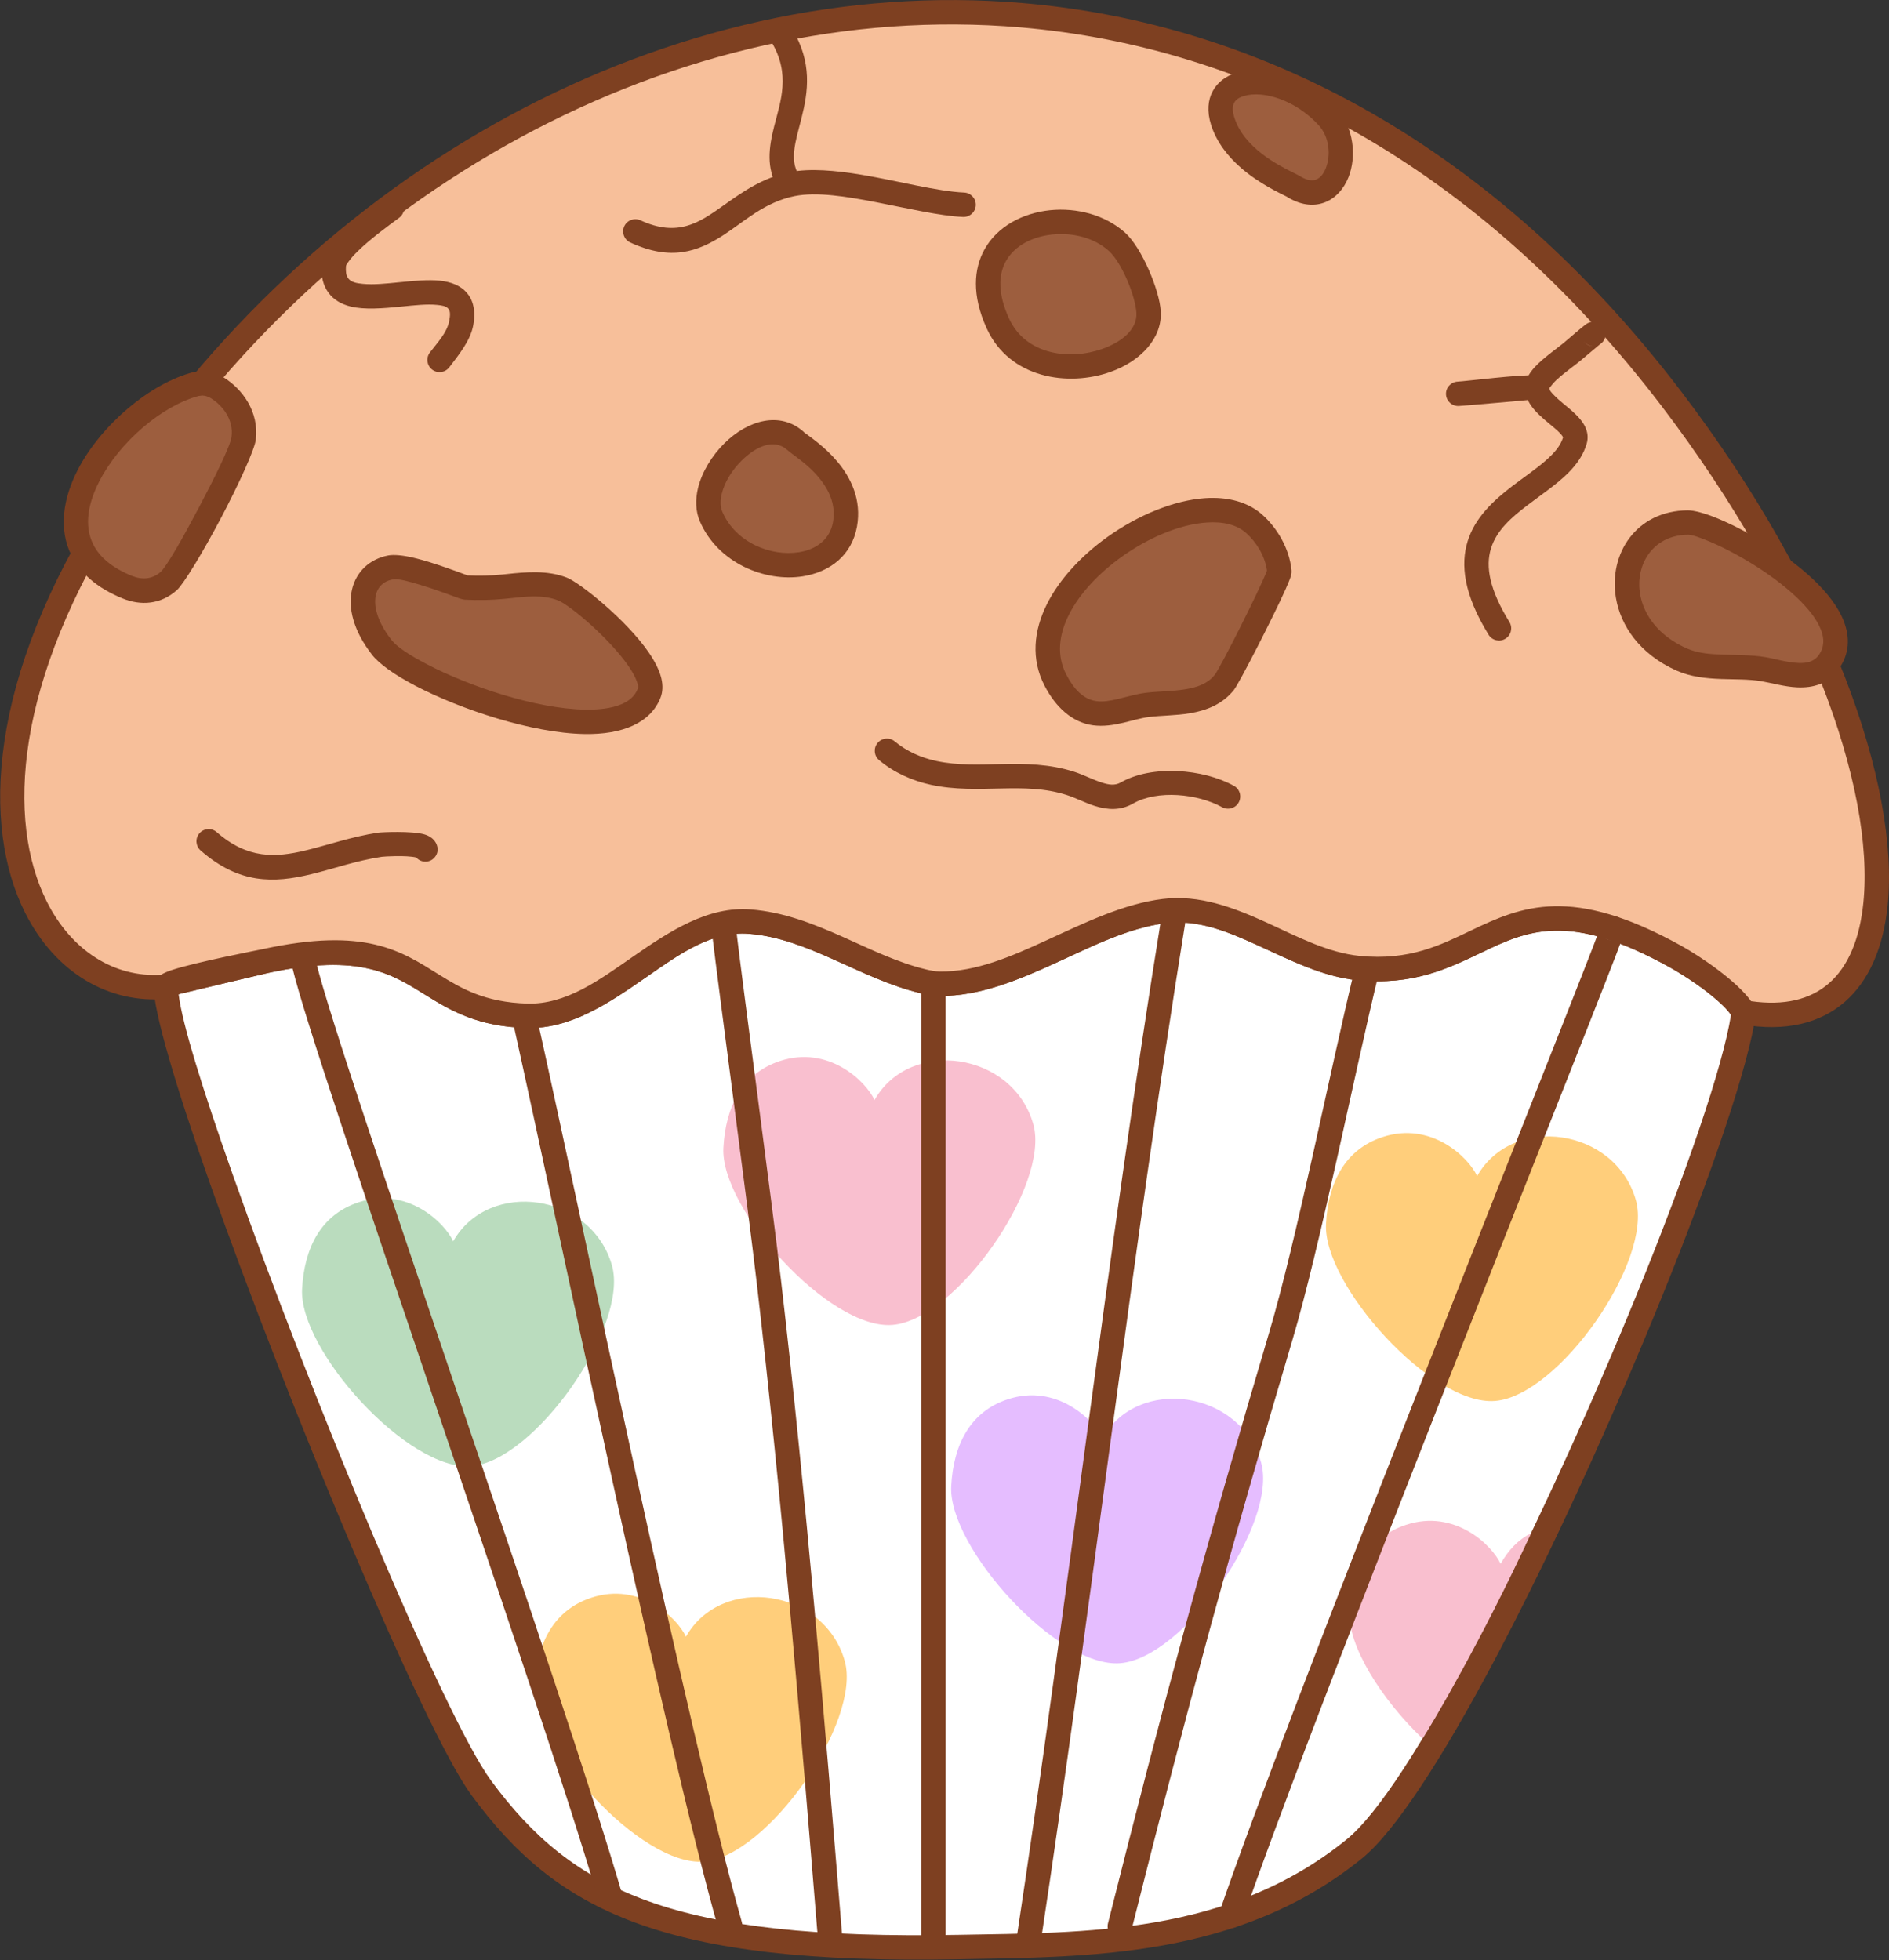 <?xml version="1.0" encoding="UTF-8" standalone="no"?><!DOCTYPE svg PUBLIC "-//W3C//DTD SVG 1.1//EN" "http://www.w3.org/Graphics/SVG/1.1/DTD/svg11.dtd"><svg width="100%" height="100%" viewBox="0 0 2579 2676" version="1.1" xmlns="http://www.w3.org/2000/svg" xmlns:xlink="http://www.w3.org/1999/xlink" xml:space="preserve" xmlns:serif="http://www.serif.com/" style="fill-rule:evenodd;clip-rule:evenodd;stroke-linejoin:round;stroke-miterlimit:2;"><rect x="0" y="0" width="2579" height="2676" fill="#333333" stroke="none"/><g id="Muffin-Vanilla"><path d="M2380.63,1382.2c-14.118,-26.953 -66.729,-61.56 -92.977,-76.169c-239.776,-133.451 -253.646,33.369 -432.714,15.684c-90.72,-8.96 -171.796,-89.299 -265.292,-77.872c-102.922,12.579 -203.744,100.575 -306.737,99.209c-7.479,-0.099 -15.179,-1.563 -22.364,-3.283c-81.062,-19.398 -151.363,-74.804 -236.977,-81.519c-109.152,-8.56 -191.896,131.681 -303.865,128.571c-155.895,-4.33 -135.238,-123 -357.21,-74.772c-9.214,2.002 -136.031,26.17 -136.031,35.015c-0,112.314 338.046,968.19 430.649,1093.99c113.768,154.549 254.067,224.75 651.98,217.225c174.644,-3.303 375.441,-0.245 540.146,-134.177c147.795,-120.181 504.236,-943.971 531.392,-1141.9Z" style="fill:#fff;"/><path d="M2397.14,1384.47c0.471,-3.434 -0.14,-6.929 -1.748,-9.999c-15.232,-29.08 -71.316,-67.237 -99.636,-82.999c-75.547,-42.047 -129.905,-55.192 -173.837,-54.221c-44.462,0.982 -78.642,16.422 -113.555,33.117c-41.414,19.804 -84.056,41.454 -151.789,34.765c-43.586,-4.305 -84.715,-26.152 -126.318,-45.155c-46.143,-21.077 -92.812,-38.763 -142.634,-32.674c-53.078,6.487 -105.731,32.096 -158.277,56.232c-48.611,22.328 -97.08,43.507 -146.217,42.855c-6.259,-0.083 -12.692,-1.387 -18.706,-2.827c-39.54,-9.462 -76.406,-27.833 -113.877,-44.53c-40.139,-17.887 -80.941,-33.887 -125.676,-37.395c-58.296,-4.572 -110.074,29.281 -161.694,65.173c-45.331,31.519 -90.496,64.811 -143.011,63.353c-58.363,-1.622 -90.226,-20.555 -120.82,-39.575c-51.698,-32.138 -99.973,-65.333 -240.392,-34.823c-7.472,1.623 -91.229,17.696 -124.439,28.624c-10.269,3.379 -16.951,7.403 -19.397,9.914c-4.221,4.331 -5.323,8.936 -5.323,12.763c0,34.386 30.45,137.236 76.469,267.604c105.788,299.686 292.252,747.73 357.425,836.265c116.28,157.963 259.015,231.7 665.717,224.009c178.033,-3.367 382.445,-1.379 550.346,-137.91c45.265,-36.807 110.251,-137.895 179.029,-267.353c158.163,-297.7 339.234,-745.812 358.36,-885.213Zm-2153.3,-27.099c24.913,-5.953 115.269,-27.526 122.194,-29.031c125.948,-27.365 169.345,1.733 215.715,30.559c34.783,21.624 71.14,42.743 137.493,44.586c59.457,1.652 111.643,-33.62 162.966,-69.305c45.036,-31.314 89.198,-63.299 140.058,-59.31c40.881,3.206 78.035,18.266 114.716,34.611c39.349,17.534 78.164,36.565 119.686,46.502c8.357,1.999 17.324,3.623 26.022,3.738c53.856,0.715 107.293,-21.421 160.573,-45.895c49.344,-22.665 98.563,-47.343 148.407,-53.435c43.675,-5.338 84.29,11.431 124.74,29.907c44.99,20.55 89.758,43.352 136.891,48.007c75.522,7.458 123.27,-15.784 169.446,-37.865c30.779,-14.718 60.714,-28.998 99.912,-29.864c39.728,-0.878 88.571,11.998 156.89,50.022c15.1,8.404 39.305,23.702 59.173,40.185c10.055,8.342 19.078,16.831 24.549,24.863l0.001,0.001c-22.864,143.841 -199.788,578.273 -353.925,868.397c-65.964,124.159 -127.211,221.829 -170.623,257.13c-161.51,131.333 -358.691,127.205 -529.947,130.444c-389.126,7.359 -526.986,-59.305 -638.242,-210.442c-64.472,-87.583 -248.186,-531.133 -352.837,-827.6c-40.251,-114.028 -69.066,-205.842 -73.858,-246.205Z" style="fill:#7e4021;"/><path d="M2380.63,1382.2c-14.118,-26.953 -66.729,-61.56 -92.977,-76.169c-239.776,-133.451 -253.646,33.369 -432.714,15.684c-90.72,-8.96 -171.796,-89.299 -265.292,-77.872c-102.922,12.579 -203.744,100.575 -306.737,99.209c-7.479,-0.099 -15.179,-1.563 -22.364,-3.283c-81.062,-19.398 -151.363,-74.804 -236.977,-81.519c-109.152,-8.56 -191.896,131.681 -303.865,128.571c-155.895,-4.33 -135.238,-123 -357.21,-74.772c-9.214,2.002 -136.031,26.17 -136.031,35.015c-180.679,16.894 -329.643,-255.954 -70.011,-660.88c472.393,-736.75 1488.47,-978.427 2125.89,-141.207c334.424,439.256 371.978,884.277 98.293,837.223Z" style="fill:#f7bf9a;"/><path d="M238.428,1358.66c11.126,-2.658 119.974,-28.664 127.601,-30.321c125.948,-27.365 169.345,1.733 215.715,30.559c34.783,21.624 71.14,42.743 137.493,44.586c59.457,1.652 111.643,-33.62 162.966,-69.305c45.036,-31.314 89.198,-63.299 140.058,-59.31c40.881,3.206 78.035,18.266 114.716,34.611c39.349,17.534 78.164,36.565 119.686,46.502c8.357,1.999 17.324,3.623 26.022,3.738c53.856,0.715 107.293,-21.421 160.573,-45.895c49.344,-22.665 98.563,-47.343 148.407,-53.435c43.675,-5.338 84.29,11.431 124.74,29.907c44.99,20.55 89.758,43.352 136.891,48.007c75.522,7.458 123.27,-15.784 169.446,-37.865c30.779,-14.718 60.714,-28.998 99.912,-29.864c39.728,-0.878 88.571,11.998 156.89,50.022c15.1,8.404 39.305,23.702 59.173,40.185c11.866,9.845 22.294,19.893 27.145,29.155c2.409,4.599 6.824,7.812 11.94,8.692c60.744,10.443 107.48,-1.845 140.72,-30.668c32.735,-28.385 52.733,-73.601 58.633,-131.951c16.461,-162.791 -77.625,-433.261 -281.562,-701.126c-258.306,-339.277 -578.205,-503.309 -899.47,-530.668c-481.484,-41.005 -966.8,225.514 -1253.7,672.975c-160.301,250.008 -166.99,451.52 -108.332,568.628c41.436,82.723 115.124,125.211 193.924,117.843c4.102,-0.384 7.741,-2.232 10.418,-5.002Zm2152.26,8.251c-19.823,-27.819 -69.01,-61.012 -94.933,-75.44c-75.547,-42.047 -129.905,-55.192 -173.837,-54.221c-44.462,0.982 -78.642,16.422 -113.555,33.117c-41.414,19.804 -84.056,41.454 -151.789,34.765c-43.586,-4.305 -84.715,-26.152 -126.318,-45.155c-46.143,-21.077 -92.812,-38.763 -142.634,-32.674c-53.078,6.487 -105.731,32.096 -158.277,56.232c-48.611,22.328 -97.08,43.507 -146.217,42.855c-6.259,-0.083 -12.692,-1.387 -18.706,-2.827c-39.54,-9.462 -76.406,-27.833 -113.877,-44.53c-40.139,-17.887 -80.941,-33.887 -125.676,-37.395c-58.296,-4.572 -110.074,29.281 -161.694,65.173c-45.331,31.519 -90.496,64.811 -143.011,63.353c-58.363,-1.622 -90.226,-20.555 -120.82,-39.575c-51.698,-32.138 -99.973,-65.333 -240.392,-34.823c-7.472,1.623 -91.229,17.696 -124.439,28.624c-6.319,2.079 -11.279,4.402 -14.73,6.469c-63.757,3.83 -122.221,-32.746 -155.892,-99.969c-55.35,-110.502 -44.672,-299.799 106.589,-535.707c279.966,-436.638 752.977,-697.767 1222.82,-657.754c312.951,26.651 624.154,187.148 875.777,517.647c197.372,259.243 290.849,520.029 274.919,677.581c-4.897,48.433 -20.135,86.559 -47.306,110.12c-25.333,21.966 -60.742,30.515 -105.998,24.134Zm-2147.65,-18.11l-0.008,0.068l0.007,-0.046l0.001,-0.022Zm0.07,-0.89l-0.012,0.169l0.012,-0.14l0,-0.029Z" style="fill:#7e4021;"/><path d="M533.101,774.734c23.008,-4.344 99.581,27.221 102.383,27.363c17.193,0.872 34.669,0.61 51.817,-1.117c2.046,-0.206 4.094,-0.396 6.139,-0.618c24.429,-2.65 50.379,-5.452 74.231,3.709c24.033,9.23 133.704,103.206 118.672,142.163c-37.616,97.486 -324.62,-10.802 -364.945,-62.163c-41.926,-53.399 -28.45,-101.754 11.703,-109.337Z" style="fill:#9d5e3e;"/><path d="M638.348,785.546l-0.238,-0.081c-10.499,-3.71 -45.809,-17.399 -73.31,-23.937c-14.364,-3.414 -27.042,-4.634 -34.791,-3.171c-50.294,9.497 -74.233,69.123 -21.721,136.006c9.377,11.942 30.467,27.132 58.846,41.94c61.778,32.235 158.962,64.685 231.141,65.867c51.163,0.838 90.122,-14.96 103.618,-49.936c2.903,-7.525 3.349,-16.311 1.057,-25.998c-2.528,-10.681 -8.635,-22.942 -17.338,-35.591c-30.589,-44.462 -93.973,-95.223 -111.965,-102.133c-26.36,-10.124 -55.006,-7.648 -82.004,-4.719c-2.003,0.217 -4.008,0.403 -6.011,0.605c-15.646,1.575 -31.578,1.861 -47.284,1.148Zm-102.154,5.565c7.633,-1.441 22.209,2.789 37.3,7.304c21.482,6.428 43.556,14.903 52.375,18.074c4.855,1.745 8.043,2.217 8.771,2.253c18.027,0.914 36.35,0.632 54.331,-1.179c2.089,-0.21 4.179,-0.405 6.267,-0.631c21.862,-2.372 45.113,-5.5 66.458,2.698c15.654,6.012 69.84,51.223 96.455,89.908c5.147,7.481 9.234,14.66 11.457,21.25c1.212,3.593 2.218,6.771 1.186,9.446c-3.975,10.301 -12.178,17.05 -22.879,21.453c-13.377,5.503 -30.258,7.463 -49.094,7.154c-67.573,-1.107 -158.432,-31.913 -216.267,-62.09c-22.885,-11.941 -40.486,-23.342 -48.047,-32.972c-31.526,-40.153 -28.506,-76.966 1.687,-82.668l0,0Z" style="fill:#7e4021;"/><path d="M268.579,524.088c-2.427,1.096 5.133,-0.89 7.709,-0.766c6.93,0.332 13.656,2.038 19.921,5.888c20.878,12.828 40.386,37.842 36.459,69.319c-3.147,25.229 -84.639,179.028 -102.38,194.822c-16.753,14.914 -37.429,16.082 -56.489,8.337c-158.413,-64.371 -14.046,-250.053 94.78,-277.6Z" style="fill:#9d5e3e;"/><path d="M269.345,507.439c-1.598,-0.076 -3.231,0.081 -4.856,0.492c-58.262,14.748 -126.316,71.497 -158.324,133.503c-20.583,39.874 -26.196,81.742 -8.695,116.76c11.663,23.339 33.708,44.165 70.055,58.934c24.938,10.133 51.926,8.185 73.845,-11.329c9.347,-8.321 36.103,-52.625 60.322,-98.545c24.218,-45.917 45.857,-93.37 47.515,-106.662c4.831,-38.724 -18.588,-69.8 -44.273,-85.582c-8.767,-5.387 -18.15,-7.871 -27.848,-8.336c-1.533,-0.073 -5.173,0.391 -7.741,0.765Zm2.767,33.09l4.062,-0.511c3.924,0.257 7.753,1.207 11.31,3.392c16.072,9.876 31.669,28.824 28.646,53.056c-1.49,11.938 -22.17,53.996 -43.921,95.237c-21.75,41.237 -44.61,81.727 -53.004,89.2c-11.587,10.316 -25.948,10.701 -39.132,5.344c-27.02,-10.979 -44.116,-25.605 -52.786,-42.954c-13.002,-26.016 -6.794,-56.946 8.497,-86.569c27.51,-53.292 85.188,-102.712 135.413,-116.091l0.915,-0.104Zm8.3,-4.704c-1.202,1.217 -2.611,2.262 -4.199,3.078c1.919,-0.97 3.256,-2.065 4.199,-3.078Z" style="fill:#7e4021;"/><path d="M1085.9,601.832c1.011,3.819 80.133,45.452 67.689,114.273c-14.343,79.328 -146.927,71.859 -182.713,-10.758c-22.782,-52.594 64.28,-148.566 115.024,-103.515Z" style="fill:#9d5e3e;"/><path d="M1098.29,590.696c-0.408,-0.471 -0.851,-0.911 -1.32,-1.328c-32.001,-28.41 -75.997,-15.708 -107.858,15.744c-17.384,17.16 -30.809,39.458 -36.077,60.988c-3.982,16.275 -3.373,32.191 2.553,45.872c24.632,56.866 89.098,82.963 140.398,74.873c36.907,-5.821 66.906,-28.491 74.009,-67.774c6.606,-36.533 -8.127,-66.736 -27.028,-89.137c-17.092,-20.258 -37.373,-33.721 -44.543,-39.134l-0.134,-0.104Zm-23.504,23.512c2.038,1.847 5.427,4.566 9.94,7.848c9.275,6.744 25.065,18.602 37.323,35.125c10.962,14.774 19.197,33.548 15.144,55.959c-4.372,24.181 -23.681,37.195 -46.4,40.778c-38.136,6.015 -86.307,-12.921 -104.618,-55.195c-3.188,-7.359 -2.904,-15.947 -0.762,-24.701c3.918,-16.012 14.188,-32.426 27.117,-45.188c18.702,-18.462 43.525,-31.216 62.31,-14.539l-0.054,-0.087Z" style="fill:#7e4021;"/><path d="M1767.08,255.337c-2.317,-3.106 -79.322,-31.422 -97.768,-89.891c-21.262,-67.395 82.517,-71.953 143.207,-5.894c38.636,42.054 11.387,129.265 -45.439,95.785Z" style="fill:#9d5e3e;"/><path d="M1757.18,268.748c0.46,0.341 0.938,0.657 1.433,0.949c19.933,11.744 37.403,11.894 51.353,6.106c13.843,-5.743 24.789,-17.957 31.114,-33.881c11.168,-28.116 7.45,-67.8 -16.294,-93.646c-41.476,-45.145 -101.167,-59.834 -136.615,-48.981c-15.008,4.595 -26.345,13.43 -32.719,25.568c-6.122,11.658 -7.95,26.867 -2.041,45.597c7.596,24.078 23.631,43.857 41.478,59.258c24.737,21.346 52.664,34.065 61.752,38.744l0.539,0.286Zm19.333,-27.205c-0.352,-0.255 -0.728,-0.512 -1.132,-0.769c-1.522,-0.966 -5.101,-2.761 -10.16,-5.282c-19.221,-9.579 -66.823,-33.224 -80.021,-75.061c-2.599,-8.236 -2.929,-14.944 -0.237,-20.071c2.44,-4.645 7.222,-7.433 12.966,-9.192c26.801,-8.205 70.952,5.527 102.31,39.66c14.891,16.208 16.866,41.156 9.862,58.789c-2.763,6.956 -6.863,12.889 -12.909,15.398c-5.713,2.37 -12.61,1.076 -20.68,-3.473l0.001,0.001Z" style="fill:#7e4021;"/><path d="M1525.2,330.344c19.929,18.037 41.291,69.464 42.924,95.518c4.649,74.209 -160.684,114.864 -205.874,15.485c-59.033,-129.818 95.615,-171.941 162.95,-111.003Z" style="fill:#9d5e3e;"/><path d="M1536.38,317.987c-26.97,-24.408 -66.073,-34.727 -102.755,-30.993c-37.613,3.829 -72.228,22.382 -89.513,53.52c-14.661,26.412 -17.602,62.509 2.963,107.732c31.006,68.187 110.944,80.251 169.207,59.441c41.684,-14.887 70.755,-46.44 68.473,-82.867c-1.828,-29.178 -26.055,-86.634 -48.375,-106.833Zm-22.367,24.715c17.54,15.874 36.037,61.272 37.474,84.202c1.438,22.968 -20.134,40.005 -46.417,49.392c-43.641,15.588 -104.426,9.227 -127.652,-41.848c-14.858,-32.674 -14.755,-58.673 -4.162,-77.756c12.177,-21.936 37.247,-33.839 63.745,-36.536c27.425,-2.792 56.848,4.296 77.012,22.546Z" style="fill:#7e4021;"/><path d="M2304.17,713.393c38.092,-0.384 247.959,112.42 192.661,190.382c-21.569,30.409 -62.513,14.336 -89.708,9.786c-35.596,-5.955 -77.571,1.883 -111.402,-13.229c-110.709,-49.455 -89.686,-185.949 8.449,-186.939Z" style="fill:#9d5e3e;"/><path d="M2304,696.727c-70.439,0.711 -107.924,59.571 -97.83,119.492c6.404,38.018 32.334,76.808 82.753,99.33c18.841,8.417 39.895,10.737 61.25,11.488c18.434,0.648 37.086,0.1 54.199,2.963c14.155,2.368 31.911,7.607 48.913,8.425c21.962,1.057 42.637,-4.561 57.14,-25.008c14.548,-20.511 15.561,-42.814 6.802,-65.434c-7.427,-19.182 -22.514,-38.798 -41.906,-57.126c-37.995,-35.908 -92.558,-67.382 -130.05,-82.928c-18.284,-7.582 -33.151,-11.284 -41.271,-11.202Zm0.337,33.332c5.595,-0.057 15.567,3.436 28.166,8.661c34.558,14.33 84.9,43.265 119.922,76.363c15.377,14.533 27.828,29.726 33.718,44.936c4.558,11.772 4.665,23.439 -2.907,34.114c-7.07,9.968 -17.642,11.513 -28.349,10.997c-15.662,-0.753 -31.975,-5.825 -45.015,-8.007c-18.483,-3.092 -38.617,-2.699 -58.527,-3.399c-16.99,-0.597 -33.837,-1.914 -48.827,-8.61c-28.838,-12.882 -47.604,-32.33 -57.134,-53.598c-20.695,-46.187 3.441,-100.897 58.953,-101.457Z" style="fill:#7e4021;"/><path d="M1712.8,715.607c16.607,15.003 31.214,38.308 33.907,64.505c0.748,7.281 -66.432,140.474 -75.088,151.43c-25.255,31.965 -72.587,26.638 -105.3,30.848c-23.609,3.039 -48.091,14.605 -71.914,11.327c-23.222,-3.194 -41.016,-21.048 -53.507,-45.228c-64.517,-124.885 188.368,-288.355 271.902,-212.882Z" style="fill:#9d5e3e;"/><path d="M1723.97,703.24c-19.849,-17.934 -47.539,-25.231 -78.858,-23.092c-42.217,2.884 -91.477,23.085 -133.499,53.222c-35.078,25.156 -65.042,57.159 -82.09,91.071c-18.436,36.671 -22.091,75.589 -3.437,111.698c15.22,29.461 37.749,50.197 66.043,54.09c13.928,1.916 28.071,-0.245 42.16,-3.591c11.476,-2.725 22.911,-6.27 34.153,-7.717c16.541,-2.129 36.774,-1.883 56.068,-5.109c23.151,-3.871 44.86,-12.544 60.183,-31.938c7.114,-9.004 52.972,-98.24 70.531,-137.459c3.953,-8.829 6.534,-15.443 7.364,-18.581c0.903,-3.418 0.845,-5.959 0.694,-7.426c-3.134,-30.494 -19.982,-57.703 -39.312,-75.168l-0,-0Zm5.799,75.753l-0.302,0.831c-10.097,26.16 -63.377,131.826 -70.929,141.385c-9.935,12.574 -24.515,17.217 -39.525,19.726c-18.864,3.155 -38.653,2.843 -54.826,4.925c-12.367,1.592 -24.977,5.349 -37.6,8.347c-10.011,2.377 -20.019,4.361 -29.915,2.999c-18.157,-2.498 -31.204,-17.46 -40.971,-36.366c-13.605,-26.336 -9.843,-54.681 3.603,-81.427c14.833,-29.505 41.215,-57.068 71.735,-78.956c36.696,-26.316 79.479,-44.535 116.344,-47.053c21.407,-1.462 40.673,2.312 54.24,14.569l0,0.001c13.283,12 25.178,30.278 28.146,51.019Z" style="fill:#7e4021;"/><path d="M2134.04,597.135c-3.676,12.163 -12.82,22.074 -23.796,31.688c-13.504,11.829 -29.873,22.855 -45.542,34.818c-26.758,20.429 -51.159,43.691 -60.93,75.225c-9.774,31.546 -5.697,72.2 28.575,127.775c4.828,7.83 15.104,10.266 22.934,5.438c7.83,-4.828 10.266,-15.105 5.438,-22.934c-27.092,-43.934 -32.834,-75.476 -25.107,-100.414c7.73,-24.948 28.147,-42.433 49.318,-58.595c19.781,-15.102 40.519,-28.916 55.955,-44.325c12.106,-12.085 21.131,-25.223 25.391,-40.131c2.274,-7.96 1.357,-15.706 -2.29,-23.286c-3.521,-7.316 -10.222,-14.718 -18.416,-21.898c-7.525,-6.593 -16.427,-13.208 -23.274,-20.287c-3.316,-3.43 -6.767,-6.472 -6.979,-10.356c0.958,-1.271 5.681,-7.439 9.568,-11.027c12.195,-11.255 28.53,-22.369 35.317,-28.491c1.782,-1.606 21.73,-18.255 24.264,-20.37c0.435,-0.273 0.858,-0.571 1.271,-0.891c7.271,-5.634 8.6,-16.112 2.966,-23.383c-0.764,-0.985 -11.517,-11.885 -23.877,-2.685c-4.304,3.204 -24.86,20.692 -26.948,22.576c-8.162,7.361 -29.633,21.829 -42.185,35.254c-8.459,9.048 -13.141,18.473 -13.635,25.984c-0.622,9.454 2.384,18.462 8.24,26.912c6.13,8.846 15.833,17.222 25.448,25.202c5.069,4.206 10.075,8.301 14.019,12.453c1.283,1.351 2.437,2.688 3.356,4.052c0.32,0.476 0.718,1.272 0.919,1.696Zm41.528,-124.575c-4.988,0.012 -9.925,-2.208 -13.214,-6.451c2.584,3.334 6.593,6.559 13.214,6.451Z" style="fill:#7e4021;"/><path d="M2089.3,545.907c4.413,1.576 9.46,1.288 13.847,-1.212c7.992,-4.555 10.781,-14.742 6.226,-22.733c-1.501,-2.634 -6.002,-8.31 -16.041,-9.297c-16.663,-1.639 -90.547,7.645 -103.437,8.361c-9.184,0.51 -16.227,8.381 -15.716,17.565c0.51,9.185 8.381,16.227 17.565,15.717c11.578,-0.643 88.999,-7.627 97.556,-8.401Zm-7.51,-5.392l0.002,0.002l-0.032,-0.042l0.03,0.04Zm-0.508,-0.68l0.028,0.038l-0.32,-0.474l0.292,0.436Zm-0.436,-0.652l-0.432,-0.714c0.135,0.237 0.279,0.476 0.432,0.714Z" style="fill:#7e4021;"/><path d="M1684.66,1072.89c-42.012,-23.275 -112.083,-28.961 -154.494,-4.638c-8.224,4.717 -16.795,3.038 -25.308,0.352c-12.982,-4.095 -25.912,-10.976 -38.249,-14.916c-33.613,-10.733 -66.447,-11.189 -99.179,-10.517c-29.658,0.608 -59.212,2.214 -89.216,-4.233c-20.394,-4.382 -40.538,-13.203 -56.556,-26.658c-7.043,-5.916 -17.565,-5.001 -23.481,2.042c-5.917,7.044 -5.002,17.565 2.042,23.482c20.134,16.913 45.356,28.215 70.992,33.724c32.595,7.004 64.683,5.63 96.903,4.969c29.146,-0.598 58.425,-0.613 88.355,8.945c12.373,3.951 25.342,10.845 38.362,14.952c17.496,5.518 35.016,6.468 51.919,-3.227c33.435,-19.176 88.635,-13.469 121.755,4.881c8.047,4.458 18.198,1.544 22.656,-6.502c4.458,-8.046 1.545,-18.198 -6.501,-22.656Z" style="fill:#7e4021;"/><path d="M1316.29,262.891c-36.554,-1.562 -89.639,-15.848 -139.759,-24.255c-36.104,-6.055 -70.786,-9.019 -97.763,-3.686c-37.611,7.434 -65.38,27.367 -91.638,45.984c-32.052,22.725 -61.5,43.498 -112.726,19.856c-8.352,-3.855 -18.262,-0.204 -22.117,8.148c-3.854,8.352 -0.203,18.262 8.149,22.117c55.937,25.817 92.254,12.447 127.107,-10.012c28.856,-18.594 56.182,-45.188 97.689,-53.393c29.941,-5.919 70.518,0.604 110.951,8.449c43.652,8.469 87.132,18.747 118.684,20.095c9.191,0.392 16.971,-6.75 17.363,-15.94c0.393,-9.191 -6.75,-16.971 -15.94,-17.363Z" style="fill:#7e4021;"/><path d="M1090.29,238.608c-6.261,-10.599 -7.158,-21.497 -5.98,-32.785c1.47,-14.084 5.962,-28.697 9.849,-44.123c9.139,-36.269 15.234,-76.192 -12.683,-122.169c-4.774,-7.863 -15.034,-10.37 -22.896,-5.596c-7.863,4.774 -10.37,15.034 -5.596,22.896c27.012,44.488 12.437,82.076 3.919,115.818c-7.436,29.458 -10.829,56.645 4.687,82.912c4.678,7.92 14.907,10.552 22.827,5.874c7.92,-4.679 10.552,-14.907 5.873,-22.827Z" style="fill:#7e4021;"/><path d="M525.19,270.508c-18.899,13.862 -50.93,37.544 -69.05,58.048c-10.492,11.873 -16.397,23.591 -17.039,32.586c-1.232,17.248 2.764,29.615 9.433,38.606c6.935,9.349 17.106,15.449 29.839,18.661c18.915,4.771 44.65,2.692 70.02,0.143c17.425,-1.75 34.643,-3.661 48.511,-2.236c6.326,0.65 11.868,1.413 15.087,5.064c3.051,3.46 2.758,8.916 1.33,16.776c-2.943,16.191 -16.825,30.431 -26.459,43.158c-5.552,7.334 -4.105,17.796 3.229,23.348c7.335,5.552 17.796,4.104 23.348,-3.23c12.556,-16.586 28.842,-36.214 32.678,-57.315c3.879,-21.346 -0.838,-35.386 -9.124,-44.783c-8.11,-9.197 -20.746,-14.54 -36.683,-16.177c-15.79,-1.622 -35.409,0.236 -55.248,2.229c-17.467,1.754 -35.129,3.632 -49.832,2.156c-8.599,-0.862 -16.166,-2.194 -20.146,-7.963c-2.599,-3.768 -3.235,-9.056 -2.734,-16.062c0.134,-1.886 1.727,-3.789 3.373,-6.14c3.209,-4.584 7.669,-9.463 12.773,-14.461c17.195,-16.838 41.341,-34.477 56.409,-45.53c7.417,-5.44 9.022,-15.879 3.582,-23.296c-5.441,-7.418 -15.88,-9.023 -23.297,-3.582Z" style="fill:#7e4021;"/><path d="M568.223,1170.68c3.167,3.646 7.883,5.893 13.08,5.738c9.195,-0.274 16.437,-7.961 16.163,-17.156c-0.211,-7.108 -4.9,-16.208 -18.023,-20.092c-16.767,-4.962 -58.699,-3.029 -63.266,-2.344c-36.031,5.409 -68.345,16.904 -99.269,24.335c-40.694,9.778 -78.784,11.897 -121.055,-25.09c-6.923,-6.058 -17.461,-5.355 -23.518,1.567c-6.057,6.923 -5.355,17.461 1.568,23.518c52.737,46.145 100.023,44.615 150.793,32.415c30.05,-7.221 61.417,-18.525 96.429,-23.781c3.375,-0.506 33.201,-2.323 47.098,0.89Zm-4.005,-9.349l0.003,0.026l-0.005,-0.046l0.002,0.02Z" style="fill:#7e4021;"/><path d="M618.721,1694.72c-11.753,-25.647 -62.716,-75.133 -129.112,-53.245c-51.383,16.939 -74.223,62.043 -77.178,118.679c-4.322,82.874 144.313,248.353 230.658,241.633c86.995,-6.77 215.815,-191.51 192.403,-274.056c-28.027,-98.819 -167.993,-118.636 -216.771,-33.011Z" style="fill:#badcbe;"/><path d="M1193.93,1501.83c-11.753,-25.647 -62.716,-75.132 -129.113,-53.245c-51.382,16.939 -74.223,62.043 -77.177,118.679c-4.323,82.874 144.313,248.353 230.658,241.633c86.995,-6.77 215.815,-191.51 192.403,-274.056c-28.027,-98.819 -167.993,-118.636 -216.771,-33.011Z" style="fill:#f9bfcf;"/><path d="M1504.95,1963.7c-11.753,-25.647 -62.716,-75.132 -129.112,-53.245c-51.383,16.939 -74.223,62.043 -77.178,118.679c-4.322,82.874 144.313,248.353 230.658,241.633c86.995,-6.77 215.815,-191.51 192.404,-274.056c-28.028,-98.819 -167.994,-118.636 -216.772,-33.011Z" style="fill:#e5bdff;"/><path d="M936.469,2234.58c-11.753,-25.647 -62.716,-75.132 -129.113,-53.245c-51.382,16.939 -74.222,62.043 -77.177,118.679c-4.323,82.874 144.313,248.353 230.658,241.633c86.995,-6.77 215.815,-191.51 192.403,-274.056c-28.027,-98.819 -167.993,-118.636 -216.771,-33.011Z" style="fill:#ffce7b;"/><path d="M2048.74,2135.08c-11.753,-25.647 -62.717,-75.132 -129.113,-53.244c-51.382,16.938 -74.223,62.043 -77.177,118.679c-2.429,46.563 43.582,119.507 99.548,173.03c10.582,-14.728 81.418,-135.158 148.323,-280.191c-17.698,8.9 -30.702,22.628 -41.581,41.726Z" style="fill:#f9bfcf;"/><path d="M2016.66,1605.65c-11.753,-25.647 -62.716,-75.132 -129.112,-53.244c-51.383,16.938 -74.223,62.043 -77.178,118.679c-4.322,82.874 144.313,248.353 230.658,241.633c86.995,-6.771 215.815,-191.511 192.404,-274.056c-28.028,-98.82 -167.994,-118.637 -216.772,-33.012Z" style="fill:#ffce7b;"/><path d="M2185.61,1264.04c-0.813,2.25 -5.001,13.782 -10.111,27.04c-66.594,172.8 -418.079,1048.58 -510.495,1319.22c-2.973,8.705 1.681,18.186 10.386,21.158c8.705,2.973 18.186,-1.681 21.159,-10.387c92.331,-270.4 443.521,-1145.37 510.054,-1318.01c7.196,-18.672 11.163,-29.802 11.614,-31.869c3.523,-16.143 -11.276,-20.047 -14.174,-20.415c-8.726,-1.106 -16.741,4.761 -18.433,13.257Zm1.645,11.134c2.947,5.726 7.607,8.045 12.595,8.678c-5.561,-0.705 -10.136,-4.081 -12.595,-8.678Z" style="fill:#7e4021;"/><path d="M1849.51,1322.97c-33.447,138.354 -79.555,370.894 -116.72,496.192c-87.865,296.233 -144.713,506.877 -220.087,806.738c-2.242,8.921 3.18,17.984 12.101,20.227c8.921,2.242 17.984,-3.18 20.227,-12.101c75.247,-299.358 131.999,-509.649 219.717,-805.386c37.288,-125.717 83.603,-359.021 117.162,-497.838c2.162,-8.941 -3.343,-17.955 -12.284,-20.116c-8.941,-2.162 -17.954,3.343 -20.116,12.284Z" style="fill:#7e4021;"/><path d="M1585.14,1255.36c-72.084,446.349 -128.981,940.662 -196.719,1387.73c-1.378,9.094 4.887,17.597 13.982,18.975c9.095,1.378 17.597,-4.887 18.975,-13.982c67.723,-446.968 124.602,-941.167 196.669,-1387.41c1.467,-9.081 -4.715,-17.644 -13.796,-19.111c-9.081,-1.466 -17.644,4.716 -19.111,13.797Z" style="fill:#7e4021;"/><path d="M1273.86,1339.94c-7.813,-2.261 -15.473,-1.98 -16.088,7.342l-0.043,0.028c-0.005,0.29 -0.003,0.578 0.007,0.865l-0.009,0.37c0.003,5.405 0.015,32.606 0.015,33.446c0.002,25.662 0.003,51.325 0.005,76.987c0.004,107.503 0.006,215.007 0.01,322.51c0.01,288.588 0.04,577.426 0.003,866.004c-0.001,9.198 7.466,16.667 16.665,16.668c9.198,0.002 16.667,-7.466 16.668,-16.664c0.037,-288.58 0.007,-577.419 -0.003,-866.01c-0.004,-107.503 -0.006,-215.006 -0.01,-322.509c-0.001,-25.663 -0.002,-51.326 -0.004,-76.988c-0,-0.841 -0.013,-28.055 -0.016,-33.462l-0.011,-0.441l0.008,-0.182l-0.013,-0.008c-0.329,-10.392 -8.848,-10.454 -17.184,-7.956Z" style="fill:#7e4021;"/><path d="M970.905,1264.36c13.43,111.71 49.115,374.41 62.121,486.17c34.543,296.808 59.435,599.865 83.734,897.52c0.748,9.168 8.799,16.003 17.967,15.255c9.168,-0.748 16.004,-8.799 15.256,-17.967c-24.33,-298.033 -49.26,-601.476 -83.847,-898.661c-13.01,-111.789 -48.702,-374.558 -62.136,-486.296c-1.098,-9.133 -9.404,-15.656 -18.537,-14.558c-9.133,1.098 -15.656,9.404 -14.558,18.537Z" style="fill:#7e4021;"/><path d="M702.027,1403.22c59.384,267.531 203.958,965.614 278.531,1229.49c2.502,8.852 11.719,14.007 20.571,11.506c8.852,-2.502 14.008,-11.72 11.506,-20.571c-74.461,-263.477 -218.772,-960.518 -278.067,-1227.65c-1.994,-8.98 -10.902,-14.652 -19.882,-12.659c-8.98,1.994 -14.653,10.903 -12.659,19.883Z" style="fill:#7e4021;"/><path d="M399.573,1322.66c31.174,130.464 339.326,1001.94 417.706,1272.32c2.562,8.835 11.814,13.928 20.649,11.367c8.834,-2.561 13.928,-11.813 11.367,-20.648c-78.288,-270.06 -386.164,-1140.48 -417.302,-1270.79c-2.138,-8.947 -11.137,-14.475 -20.083,-12.337c-8.947,2.138 -14.475,11.137 -12.337,20.084Z" style="fill:#7e4021;"/></g></svg>